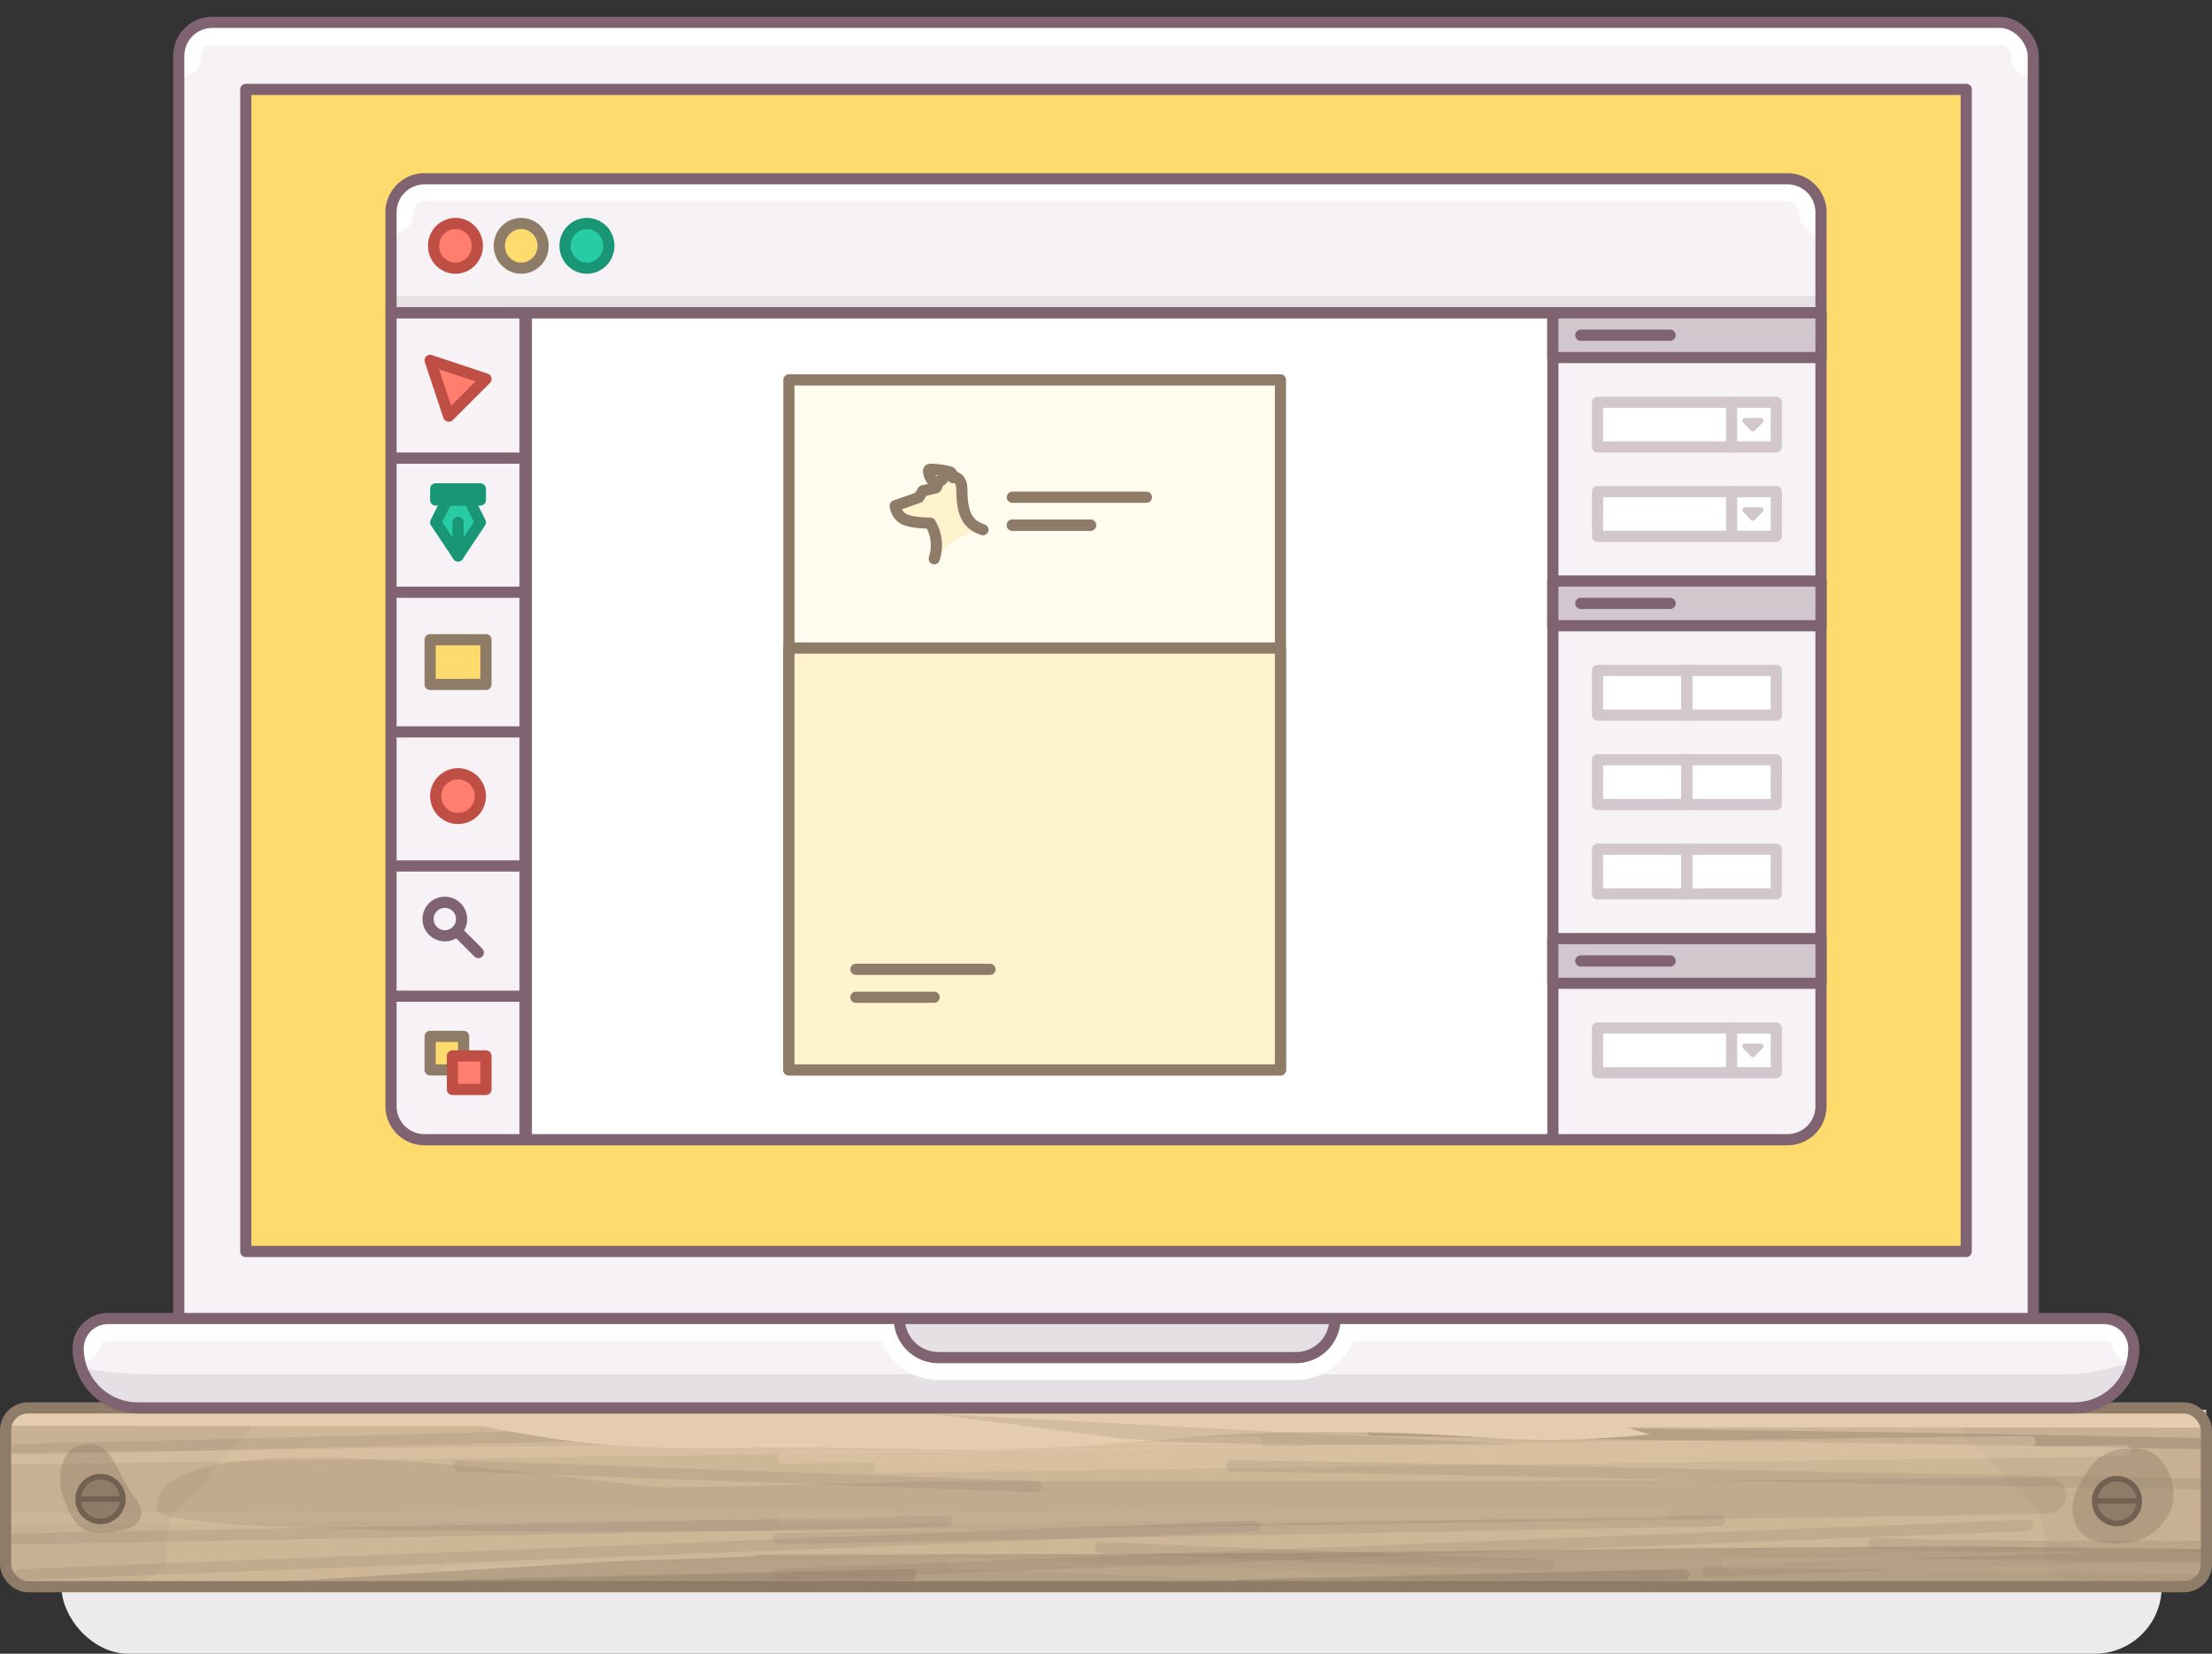 <svg xmlns="http://www.w3.org/2000/svg" xmlns:xlink="http://www.w3.org/1999/xlink" width="396" height="296" viewBox="0 0 396 296">
  <rect x="0" y="0" width="396" height="296" fill="#333333" stroke="none"/>
  <defs>
    <style>
      .a, .al, .r {
        fill: #f7f2f5;
      }

      .a, .ab, .ae, .an, .u, .v {
        stroke: #7f6371;
      }

      .a, .aa, .ab, .ac, .ad, .ae, .af, .ag, .ah, .aj, .al, .am, .an, .ao, .d, .e, .f, .h, .q, .t, .u, .v, .x, .y {
        stroke-linecap: round;
        stroke-linejoin: round;
      }

      .a, .aa, .ab, .ac, .ad, .ae, .af, .ah, .aj, .d, .e, .f, .h, .q, .u, .v, .y, .z {
        stroke-width: 2px;
      }

      .b {
        fill: #ecebec;
      }

      .c {
        fill: #ceb797;
      }

      .ad, .am, .an, .ao, .d, .e, .f, .h, .p, .q, .t, .u, .x {
        fill: none;
      }

      .ac, .ah, .aj, .d, .e, .q, .z {
        stroke: #8e7c69;
      }

      .d, .h, .j, .m {
        opacity: 0.2;
      }

      .e, .f, .l, .n {
        opacity: 0.4;
      }

      .f, .h {
        stroke: #e5ccae;
      }

      .g, .k, .l, .m, .o {
        fill: #8e7c69;
      }

      .g {
        opacity: 0.1;
      }

      .i {
        fill: #e5ccae;
      }

      .o, .p {
        stroke: #726051;
      }

      .o, .p, .z {
        stroke-miterlimit: 10;
      }

      .s {
        clip-path: url(#a);
      }

      .am, .t {
        stroke: #fff;
      }

      .t {
        stroke-width: 8px;
      }

      .ac, .v, .z {
        fill: #ffdb6d;
      }

      .w {
        clip-path: url(#b);
      }

      .al, .ao, .x {
        stroke: #e5e0e3;
      }

      .x {
        stroke-width: 6px;
      }

      .y {
        fill: #ff7e6d;
        stroke: #bf4e45;
      }

      .aa {
        fill: #27cba4;
      }

      .aa, .ad {
        stroke: #189675;
      }

      .ab, .af {
        fill: #fff;
      }

      .ae, .ag {
        fill: #d2c7cc;
      }

      .af, .ag {
        stroke: #d2c7cc;
      }

      .ah {
        fill: #fffbee;
      }

      .ai, .aj {
        fill: #fff3ce;
      }

      .ak {
        clip-path: url(#c);
      }

      .al, .ao {
        stroke-width: 12px;
      }

      .am {
        stroke-width: 22px;
      }

      .an {
        stroke-width: 16px;
      }
    </style>
    <clipPath id="a">
      <rect class="a" x="32" y="4" width="332" height="240" rx="6" ry="6"/>
    </clipPath>
    <clipPath id="b">
      <path class="a" d="M76,32H320a6,6,0,0,1,6,6V56a0,0,0,0,1,0,0H70a0,0,0,0,1,0,0V38A6,6,0,0,1,76,32Z"/>
    </clipPath>
    <clipPath id="c">
      <path class="a" d="M19.333,236H376.667A5.333,5.333,0,0,1,382,241.333v0A10.667,10.667,0,0,1,371.333,252H24.667A10.667,10.667,0,0,1,14,241.333v0A5.333,5.333,0,0,1,19.333,236Z"/>
    </clipPath>
  </defs>
  <title>card-introduction-394</title>
  <g>
    <rect class="b" x="11" y="268" width="376" height="28" rx="12" ry="12"/>
    <g>
      <path class="c" d="M394.898,280.025q.007-.12.005-.24c-.097-6.378-.197-12.755-.074-19.132.029-1.5.044-3.036.064-4.594A4.003,4.003,0,0,0,390.894,252H5a4,4,0,0,0-4,4v24a4,4,0,0,0,4,4H390.896a4.012,4.012,0,0,0,3.993-3.82Z"/>
      <line class="d" x1="3.102" y1="259.49" x2="222.581" y2="253.943"/>
      <line class="d" x1="2.731" y1="275.473" x2="169.476" y2="272.305"/>
      <line class="d" x1="3.65" y1="281.839" x2="224.586" y2="273.143"/>
      <path class="e" d="M245.623,256.021c50.125.779,98.189,1.278,148.374,2.379"/>
      <line class="f" x1="170.975" y1="279.746" x2="251.178" y2="282.946"/>
      <line class="d" x1="197.045" y1="277.01" x2="277.249" y2="280.21"/>
      <path class="d" d="M305.793,281.346C335.85,280,363.579,279.169,393.997,278.4"/>
      <line class="d" x1="82.195" y1="262.391" x2="185.534" y2="266.083"/>
      <path class="g" d="M23.47,283.833c9.449-3.523,5.299-4.962,6.639-10.276,1.371-5.435,5.035-5.04,8.031-10.346,2.996-5.305,10.765-6.509,4.459-11.211H5c-2.209,0-4,1.433-4,3.2v25.494c0,1.745,1.742,3.169,3.923,3.199C11.165,283.982,22.735,284.107,23.47,283.833Z"/>
      <path class="g" d="M372.53,283.833c-9.449-3.523-5.299-4.962-6.639-10.276-1.371-5.435-5.035-5.04-8.031-10.346-2.996-5.305-10.765-6.509-4.459-11.211H391c2.209,0,4,1.433,4,3.2v25.494c0,1.745-1.742,3.169-3.923,3.199C384.835,283.982,373.265,284.107,372.53,283.833Z"/>
      <line class="h" x1="79.708" y1="281.277" x2="169.937" y2="279.677"/>
      <line class="f" x1="2.025" y1="261.1" x2="225.06" y2="258.134"/>
      <line class="f" x1="157.405" y1="262.648" x2="380.44" y2="259.681"/>
      <line class="h" x1="1.981" y1="271.848" x2="159.457" y2="270.935"/>
      <path class="i" d="M394.959,252.335,5.01,252.003C2.796,252.001,1,253.433,1,255.2l393.899.334Q394.921,253.947,394.959,252.335Z"/>
      <path class="i" d="M79.552,253.782c.923.228,2.074.489,3.471.785,32.262,6.835,38.309,3.705,76.235,4.711,29.997.796,30.538-1.129,60.621-.929s-70.171.185-40.088.385c30.079.2,30.242-2.619,60.32-2.419,29.038.193,29.285,2.769,55.322.455l-9.437-2.878Z"/>
      <line class="e" x1="83.206" y1="283.74" x2="163.076" y2="281.873"/>
      <line class="d" x1="139.421" y1="275.388" x2="307.849" y2="272.188"/>
      <line class="d" x1="139.391" y1="281.827" x2="362.959" y2="273.027"/>
      <path class="f" d="M309.347,279.746c29.215.17,54.443.415,83.648,1.054"/>
      <path class="d" d="M335.418,276.267c20.661.796,37.9.356,58.58.533"/>
      <path class="d" d="M220.568,262.391c59.14.809,113.904,2.412,173.43,3.209"/>
      <line class="h" x1="218.081" y1="281.277" x2="308.31" y2="279.677"/>
      <line class="f" x1="140.397" y1="260.984" x2="363.433" y2="258.017"/>
      <line class="h" x1="140.353" y1="271.732" x2="297.829" y2="270.818"/>
      <line class="e" x1="221.579" y1="283.74" x2="301.448" y2="281.873"/>
      <g class="j">
        <path class="k" d="M166.443,253.027l34.27,4.454c25.056,1.651,35.295.926,73.088,1.16"/>
      </g>
      <path class="l" d="M395,277.277s-34.544-.556-52.92-.445c-84.779.514-78.471,1.142-165.319,1.377-84.905.23-7.537-.482-63.828,1.138-6.012.173-64.127,3.853-64.127,3.853H395Z"/>
      <path class="m" d="M370,267.676c-.001-1.792-1.85-3.235-4.096-3.214-28.612.268-47.136.5-111.572.624-121.429.234-54.073-.491-134.58,1.16-8.598.176-92.837-14.374-91.713,3.926.408,6.651,156.637,3.483,337.988.805,2.208-.033,3.975-1.474,3.973-3.236Z"/>
      <g>
        <g>
          <g class="n">
            <path class="k" d="M20.618,274.127c-5.534.754-6.931-.238-9.045-5.408-1.637-4.004-.924-9.546,3.362-10.13,5.534-.754,5.59,4.877,9.06,9.254C26.806,271.389,24.904,273.543,20.618,274.127Z"/>
          </g>
          <circle class="o" cx="17.987" cy="268.317" r="4"/>
          <line class="p" x1="13.987" y1="268.317" x2="21.987" y2="268.317"/>
        </g>
        <g>
          <g class="n">
            <path class="k" d="M388.449,270.606c-2.468,5.078-7.344,6.459-12.879,5.339-4.286-.867-5.611-5.492-3.699-9.425,2.468-5.078,4.616-7.327,10.263-7.299C388.057,259.25,390.36,266.673,388.449,270.606Z"/>
          </g>
          <circle class="o" cx="378.987" cy="268.683" r="4"/>
          <line class="p" x1="375" y1="268.645" x2="383" y2="268.645"/>
        </g>
      </g>
      <rect class="q" x="1" y="252" width="394" height="32" rx="4" ry="4"/>
    </g>
    <g>
      <g>
        <g>
          <rect class="r" x="32" y="4" width="332" height="240" rx="6" ry="6"/>
          <g class="s">
            <path class="t" d="M32,10a5.954,5.954,0,0,1,5.906-6h320.188A5.954,5.954,0,0,1,364,10"/>
          </g>
          <rect class="u" x="32" y="4" width="332" height="240" rx="6" ry="6"/>
        </g>
        <g>
          <rect class="v" x="44" y="16" width="308" height="208"/>
          <g>
            <g>
              <path class="r" d="M76,32H320a6,6,0,0,1,6,6V56a0,0,0,0,1,0,0H70a0,0,0,0,1,0,0V38A6,6,0,0,1,76,32Z"/>
              <g class="w">
                <path class="t" d="M70,38a5.94,5.94,0,0,1,5.878-6h244.245A5.94,5.94,0,0,1,326,38"/>
                <line class="x" x1="326" y1="56" x2="70" y2="56"/>
              </g>
              <path class="u" d="M76,32H320a6,6,0,0,1,6,6V56a0,0,0,0,1,0,0H70a0,0,0,0,1,0,0V38A6,6,0,0,1,76,32Z"/>
            </g>
            <ellipse class="y" cx="81.538" cy="44" rx="3.923" ry="4"/>
            <ellipse class="z" cx="93.308" cy="44" rx="3.923" ry="4"/>
            <ellipse class="aa" cx="105.077" cy="44" rx="3.923" ry="4"/>
            <rect class="ab" x="94.231" y="56" width="184" height="148"/>
            <path class="a" d="M70,56H94a0,0,0,0,1,0,0V204a0,0,0,0,1,0,0H76a6,6,0,0,1-6-6V56A0,0,0,0,1,70,56Z"/>
            <path class="a" d="M278,56h48a0,0,0,0,1,0,0V198a6,6,0,0,1-6,6H278a0,0,0,0,1,0,0V56A0,0,0,0,1,278,56Z"/>
            <g>
              <g>
                <rect class="ac" x="77" y="185.5" width="6" height="6"/>
                <rect class="y" x="81" y="189" width="6" height="6"/>
              </g>
              <g>
                <line class="u" x1="85.635" y1="170.5" x2="79.635" y2="164.5"/>
                <circle class="a" cx="79.635" cy="164.5" r="3"/>
              </g>
              <polygon class="y" points="87 67.833 77 64.5 80.333 74.5 83.667 71.167 87 67.833"/>
              <rect class="ac" x="77" y="114.5" width="10" height="8"/>
              <circle class="y" cx="82" cy="142.5" r="4"/>
              <line class="u" x1="70.75" y1="82" x2="93.308" y2="82"/>
              <line class="u" x1="70.75" y1="106" x2="93.308" y2="106"/>
              <line class="u" x1="70.75" y1="131" x2="93.308" y2="131"/>
              <line class="u" x1="70.75" y1="155" x2="93.308" y2="155"/>
              <line class="u" x1="70.75" y1="178.308" x2="93.308" y2="178.308"/>
              <g>
                <g>
                  <polygon class="aa" points="80 89.5 84 89.5 86 93.5 82 99.5 78 93.5 80 89.5"/>
                  <rect class="aa" x="78" y="87.5" width="8" height="2"/>
                </g>
                <line class="ad" x1="82" y1="99.5" x2="82" y2="93.5"/>
              </g>
            </g>
            <g>
              <rect class="ae" x="278" y="56" width="48" height="8"/>
              <line class="u" x1="283" y1="60" x2="299" y2="60"/>
            </g>
            <g>
              <rect class="ae" x="278" y="104" width="48" height="8"/>
              <line class="u" x1="283" y1="108" x2="299" y2="108"/>
            </g>
            <g>
              <rect class="ae" x="278" y="168" width="48" height="8"/>
              <line class="u" x1="283" y1="172" x2="299" y2="172"/>
            </g>
            <rect class="af" x="286" y="120" width="16" height="8"/>
            <rect class="af" x="302" y="120" width="16" height="8"/>
            <rect class="af" x="286" y="136" width="16" height="8"/>
            <rect class="af" x="302" y="136" width="16" height="8"/>
            <rect class="af" x="286" y="152" width="16" height="8"/>
            <rect class="af" x="302" y="152" width="16" height="8"/>
            <g>
              <rect class="af" x="286" y="72" width="32" height="8"/>
              <line class="af" x1="310" y1="72" x2="310" y2="80"/>
              <polygon class="ag" points="315.195 75.293 313.808 76.707 312.421 75.293 315.195 75.293"/>
            </g>
            <g>
              <rect class="af" x="286" y="88" width="32" height="8"/>
              <line class="af" x1="310" y1="88" x2="310" y2="96"/>
              <polygon class="ag" points="315.195 91.293 313.808 92.707 312.421 91.293 315.195 91.293"/>
            </g>
            <g>
              <rect class="af" x="286" y="184" width="32" height="8"/>
              <line class="af" x1="310" y1="184" x2="310" y2="192"/>
              <polygon class="ag" points="315.195 187.293 313.808 188.707 312.421 187.293 315.195 187.293"/>
            </g>
            <g>
              <rect class="ah" x="141.231" y="68" width="88" height="123.5"/>
              <g>
                <path class="ai" d="M175.969,94.815c-2.591-.877-3.778-2.543-3.778-7.259,0-2.279-1.598-2.222-1.598-2.222l-.004.001a1.115,1.115,0,0,0-.531-.862A14.267,14.267,0,0,0,166.578,84c-.412,0-.4.351-.221.946.095.313.406,1.276,1.184,1.276.594.419,0,1.098,0,1.098l-2.325.531-.726,1.185-4.214,1.49a3.034,3.034,0,0,0,1.407,2.302c1.355.825,4.84.801,4.84.801a7.667,7.667,0,0,1,.727,6.37A14.199,14.199,0,0,1,175.969,94.815Z"/>
                <g>
                  <path class="ah" d="M175.969,94.815c-2.591-.877-3.778-2.543-3.778-7.259,0-2.279-1.598-2.222-1.598-2.222"/>
                  <path class="q" d="M168.432,85.987a1.774,1.774,0,0,0,.522-.487"/>
                  <path class="q" d="M170.625,85.5c-.084-.498-.245-.893-.568-1.027A14.266,14.266,0,0,0,166.578,84c-.412,0-.4.351-.221.946.095.313.406,1.276,1.184,1.276a1.701,1.701,0,0,0,.891-.236"/>
                  <path class="q" d="M167.251,100a7.668,7.668,0,0,0-.727-6.37s-3.485.024-4.84-.801a3.035,3.035,0,0,1-1.408-2.302L164.49,89.037l.727-1.185,2.325-.531s.594-.68 0-1.098"/>
                </g>
              </g>
              <line class="q" x1="181.231" y1="89" x2="205.231" y2="89"/>
              <line class="q" x1="181.231" y1="94" x2="195.231" y2="94"/>
              <rect class="aj" x="141.231" y="116" width="88" height="75.5"/>
              <g>
                <line class="q" x1="153.231" y1="173.5" x2="177.231" y2="173.5"/>
                <line class="q" x1="153.231" y1="178.5" x2="167.231" y2="178.5"/>
              </g>
              <line class="q" x1="181.231" y1="94" x2="195.231" y2="94"/>
            </g>
          </g>
        </g>
      </g>
      <g>
        <path class="r" d="M19.333,236H376.667A5.333,5.333,0,0,1,382,241.333v0A10.667,10.667,0,0,1,371.333,252H24.667A10.667,10.667,0,0,1,14,241.333v0A5.333,5.333,0,0,1,19.333,236Z"/>
        <g class="ak">
          <path class="al" d="M380.278,250.371A40.309,40.309,0,0,1,370.143,252H25.857A90.589,90.589,0,0,1,15.7,251.086"/>
          <path class="t" d="M14,240c0-2.209,2.667-4,5.956-4H376.044C379.333,236,382,237.791,382,240"/>
          <line class="am" x1="168" y1="236" x2="232" y2="236"/>
          <line class="an" x1="168" y1="236" x2="232" y2="236"/>
          <line class="ao" x1="168" y1="236" x2="232" y2="236"/>
        </g>
        <path class="u" d="M19.333,236H376.667A5.333,5.333,0,0,1,382,241.333v0A10.667,10.667,0,0,1,371.333,252H24.667A10.667,10.667,0,0,1,14,241.333v0A5.333,5.333,0,0,1,19.333,236Z"/>
      </g>
    </g>
  </g>
</svg>
